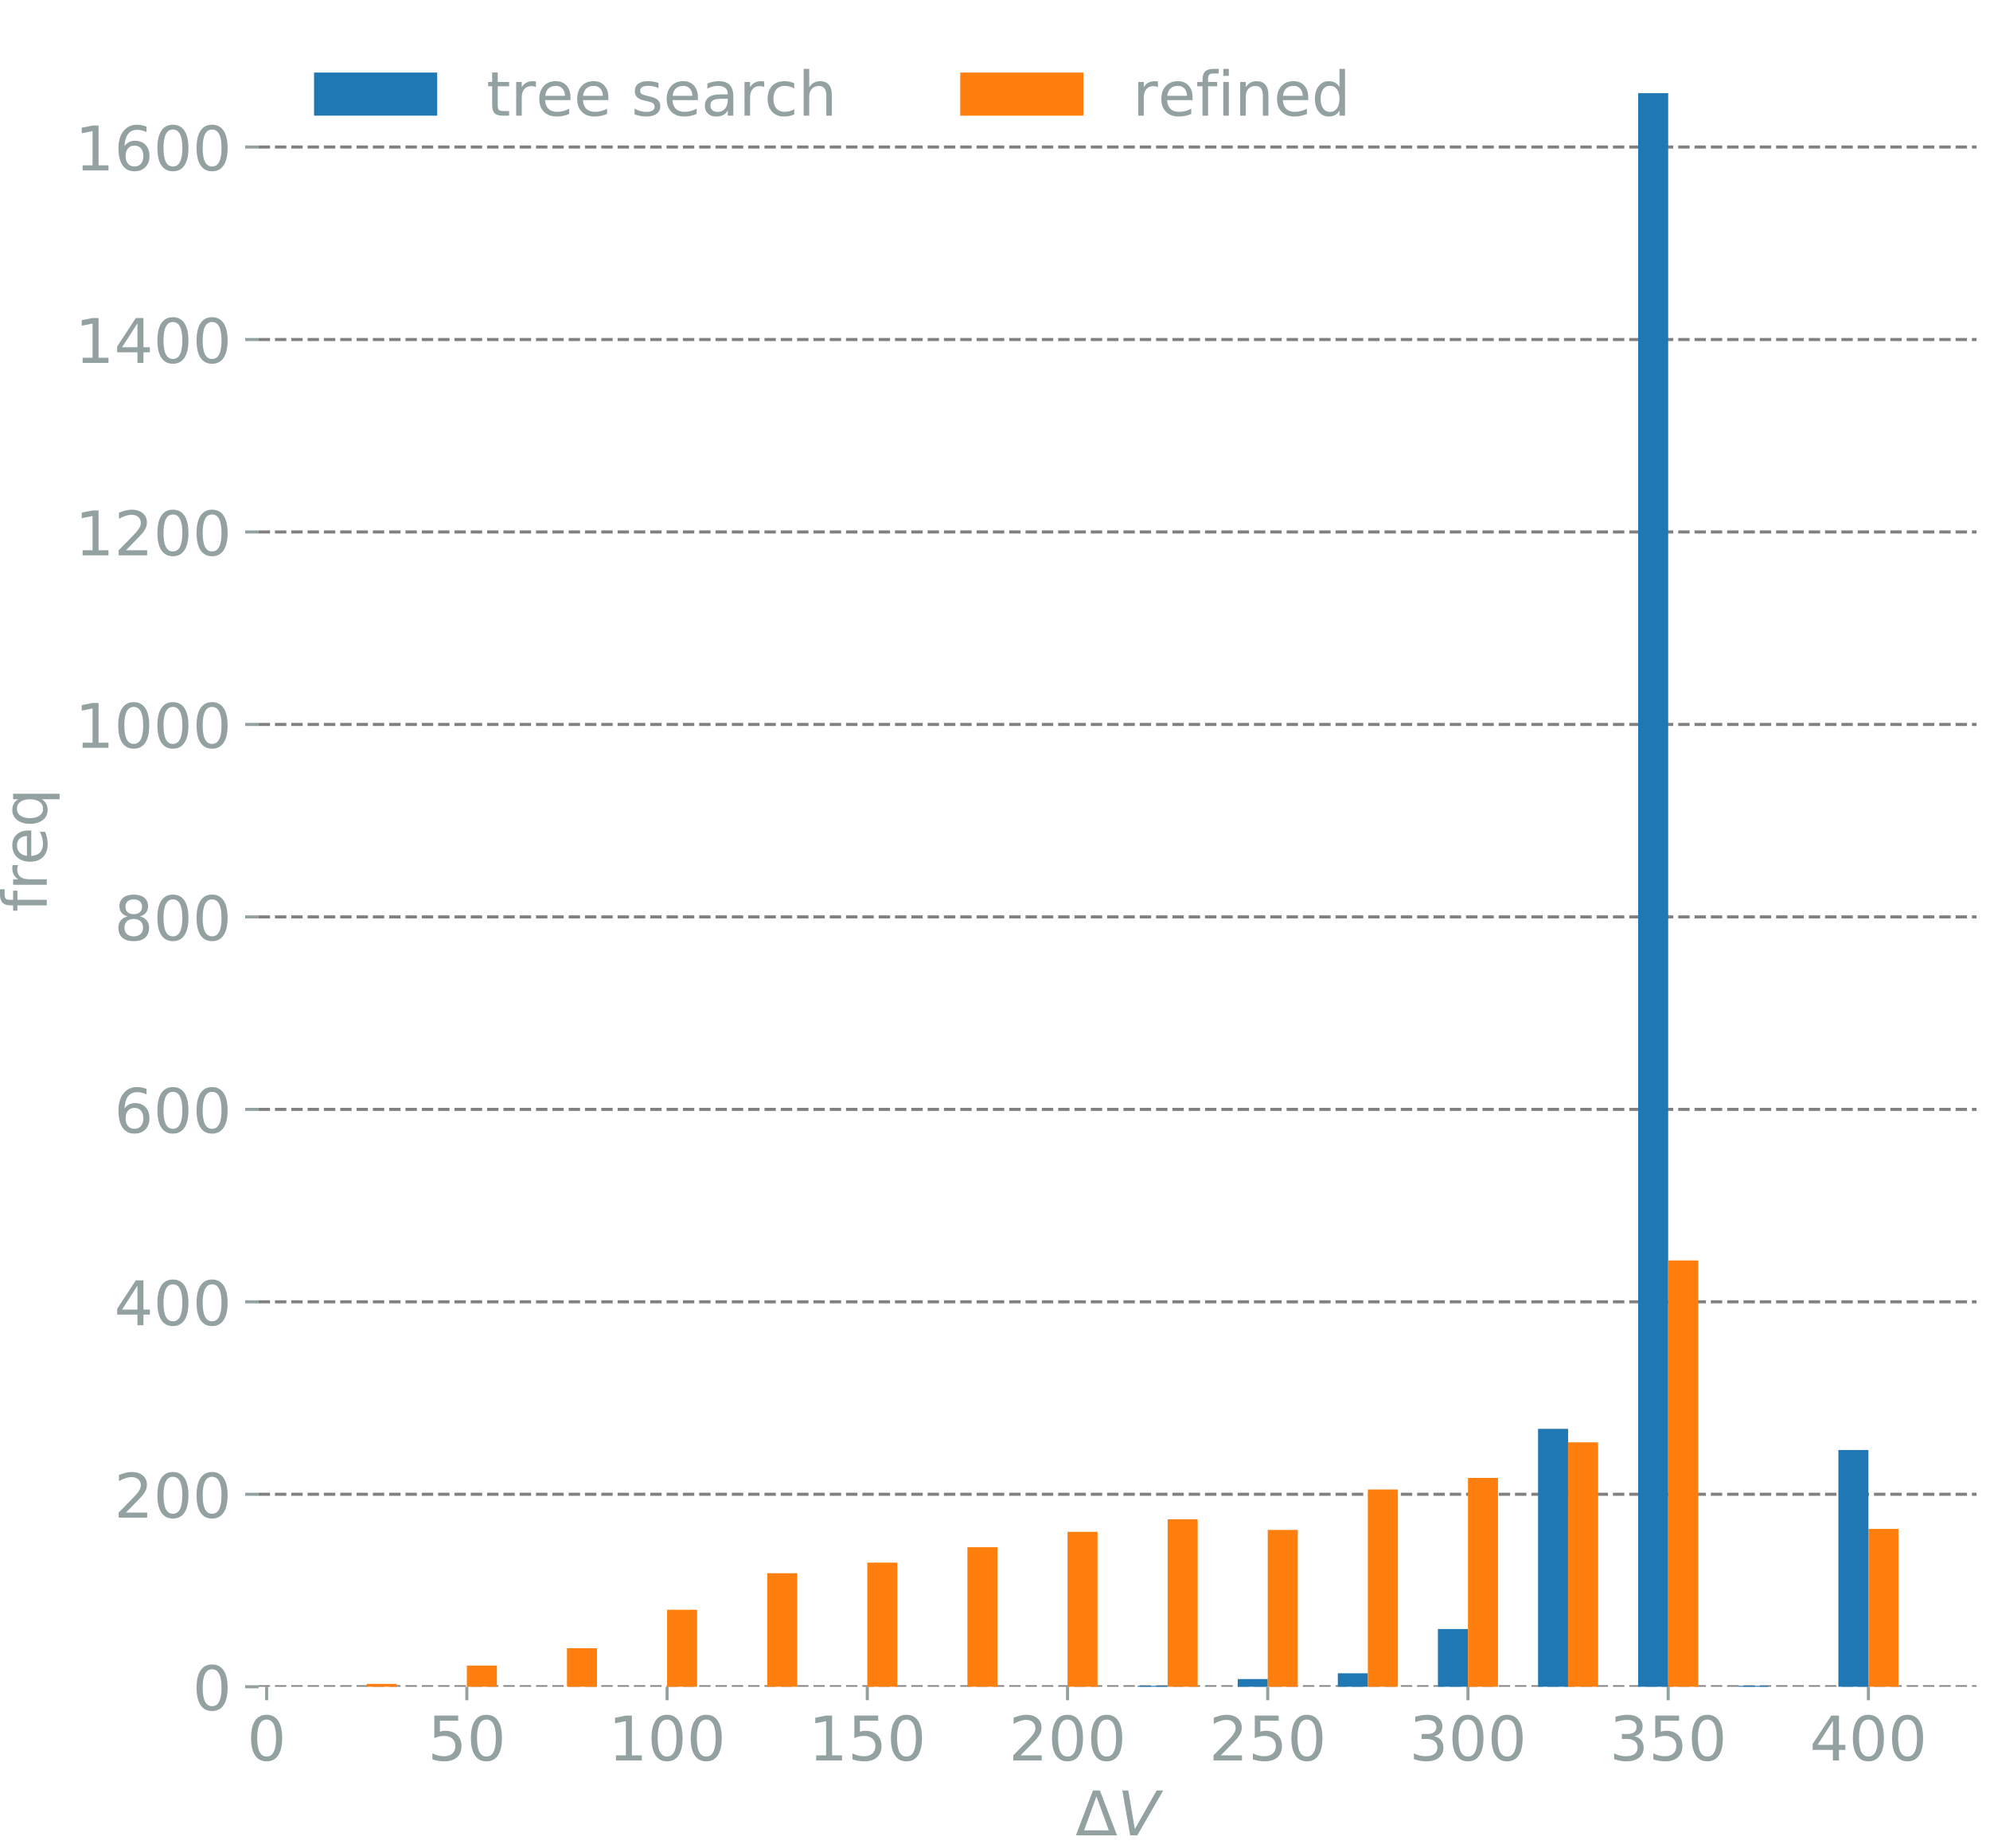 <?xml version="1.0" encoding="utf-8" standalone="no"?>
<!DOCTYPE svg PUBLIC "-//W3C//DTD SVG 1.1//EN"
  "http://www.w3.org/Graphics/SVG/1.1/DTD/svg11.dtd">
<!-- Created with matplotlib (https://matplotlib.org/) -->
<svg height="480.35pt" version="1.1" viewBox="0 0 517.105 480.35" width="517.105pt" xmlns="http://www.w3.org/2000/svg" xmlns:xlink="http://www.w3.org/1999/xlink">
 <defs>
  <style type="text/css">
*{stroke-linecap:butt;stroke-linejoin:round;}
  </style>
 </defs>
 <g id="figure_1">
  <g id="patch_1">
   <path d="M 0 480.35 
L 517.105 480.35 
L 517.105 0 
L 0 0 
z
" style="fill:none;"/>
  </g>
  <g id="axes_1">
   <g id="matplotlib.axis_1">
    <g id="xtick_1">
     <g id="line2d_1">
      <defs>
       <path d="M 0 0 
L 0 3.5 
" id="m90fa696dc5" style="stroke:#93a1a1;stroke-width:0.8;"/>
      </defs>
      <g>
       <use style="fill:#93a1a1;stroke:#93a1a1;stroke-width:0.8;" x="69.286" xlink:href="#m90fa696dc5" y="438.38"/>
      </g>
     </g>
     <g id="text_1">
      <!-- 0 -->
      <defs>
       <path d="M 31.781 66.406 
Q 24.172 66.406 20.328 58.906 
Q 16.5 51.422 16.5 36.375 
Q 16.5 21.391 20.328 13.891 
Q 24.172 6.391 31.781 6.391 
Q 39.453 6.391 43.281 13.891 
Q 47.125 21.391 47.125 36.375 
Q 47.125 51.422 43.281 58.906 
Q 39.453 66.406 31.781 66.406 
z
M 31.781 74.219 
Q 44.047 74.219 50.516 64.516 
Q 56.984 54.828 56.984 36.375 
Q 56.984 17.969 50.516 8.266 
Q 44.047 -1.422 31.781 -1.422 
Q 19.531 -1.422 13.062 8.266 
Q 6.594 17.969 6.594 36.375 
Q 6.594 54.828 13.062 64.516 
Q 19.531 74.219 31.781 74.219 
z
" id="DejaVuSans-48"/>
      </defs>
      <g style="fill:#93a1a1;" transform="translate(64.196 457.538)scale(0.16 -0.16)">
       <use xlink:href="#DejaVuSans-48"/>
      </g>
     </g>
    </g>
    <g id="xtick_2">
     <g id="line2d_2">
      <g>
       <use style="fill:#93a1a1;stroke:#93a1a1;stroke-width:0.8;" x="121.314" xlink:href="#m90fa696dc5" y="438.38"/>
      </g>
     </g>
     <g id="text_2">
      <!-- 50 -->
      <defs>
       <path d="M 10.797 72.906 
L 49.516 72.906 
L 49.516 64.594 
L 19.828 64.594 
L 19.828 46.734 
Q 21.969 47.469 24.109 47.828 
Q 26.266 48.188 28.422 48.188 
Q 40.625 48.188 47.75 41.5 
Q 54.891 34.812 54.891 23.391 
Q 54.891 11.625 47.562 5.094 
Q 40.234 -1.422 26.906 -1.422 
Q 22.312 -1.422 17.547 -0.641 
Q 12.797 0.141 7.719 1.703 
L 7.719 11.625 
Q 12.109 9.234 16.797 8.062 
Q 21.484 6.891 26.703 6.891 
Q 35.156 6.891 40.078 11.328 
Q 45.016 15.766 45.016 23.391 
Q 45.016 31 40.078 35.438 
Q 35.156 39.891 26.703 39.891 
Q 22.75 39.891 18.812 39.016 
Q 14.891 38.141 10.797 36.281 
z
" id="DejaVuSans-53"/>
      </defs>
      <g style="fill:#93a1a1;" transform="translate(111.134 457.538)scale(0.16 -0.16)">
       <use xlink:href="#DejaVuSans-53"/>
       <use x="63.623" xlink:href="#DejaVuSans-48"/>
      </g>
     </g>
    </g>
    <g id="xtick_3">
     <g id="line2d_3">
      <g>
       <use style="fill:#93a1a1;stroke:#93a1a1;stroke-width:0.8;" x="173.342" xlink:href="#m90fa696dc5" y="438.38"/>
      </g>
     </g>
     <g id="text_3">
      <!-- 100 -->
      <defs>
       <path d="M 12.406 8.297 
L 28.516 8.297 
L 28.516 63.922 
L 10.984 60.406 
L 10.984 69.391 
L 28.422 72.906 
L 38.281 72.906 
L 38.281 8.297 
L 54.391 8.297 
L 54.391 0 
L 12.406 0 
z
" id="DejaVuSans-49"/>
      </defs>
      <g style="fill:#93a1a1;" transform="translate(158.072 457.538)scale(0.16 -0.16)">
       <use xlink:href="#DejaVuSans-49"/>
       <use x="63.623" xlink:href="#DejaVuSans-48"/>
       <use x="127.246" xlink:href="#DejaVuSans-48"/>
      </g>
     </g>
    </g>
    <g id="xtick_4">
     <g id="line2d_4">
      <g>
       <use style="fill:#93a1a1;stroke:#93a1a1;stroke-width:0.8;" x="225.37" xlink:href="#m90fa696dc5" y="438.38"/>
      </g>
     </g>
     <g id="text_4">
      <!-- 150 -->
      <g style="fill:#93a1a1;" transform="translate(210.1 457.538)scale(0.16 -0.16)">
       <use xlink:href="#DejaVuSans-49"/>
       <use x="63.623" xlink:href="#DejaVuSans-53"/>
       <use x="127.246" xlink:href="#DejaVuSans-48"/>
      </g>
     </g>
    </g>
    <g id="xtick_5">
     <g id="line2d_5">
      <g>
       <use style="fill:#93a1a1;stroke:#93a1a1;stroke-width:0.8;" x="277.398" xlink:href="#m90fa696dc5" y="438.38"/>
      </g>
     </g>
     <g id="text_5">
      <!-- 200 -->
      <defs>
       <path d="M 19.188 8.297 
L 53.609 8.297 
L 53.609 0 
L 7.328 0 
L 7.328 8.297 
Q 12.938 14.109 22.625 23.891 
Q 32.328 33.688 34.812 36.531 
Q 39.547 41.844 41.422 45.531 
Q 43.312 49.219 43.312 52.781 
Q 43.312 58.594 39.234 62.25 
Q 35.156 65.922 28.609 65.922 
Q 23.969 65.922 18.812 64.312 
Q 13.672 62.703 7.812 59.422 
L 7.812 69.391 
Q 13.766 71.781 18.938 73 
Q 24.125 74.219 28.422 74.219 
Q 39.75 74.219 46.484 68.547 
Q 53.219 62.891 53.219 53.422 
Q 53.219 48.922 51.531 44.891 
Q 49.859 40.875 45.406 35.406 
Q 44.188 33.984 37.641 27.219 
Q 31.109 20.453 19.188 8.297 
z
" id="DejaVuSans-50"/>
      </defs>
      <g style="fill:#93a1a1;" transform="translate(262.128 457.538)scale(0.16 -0.16)">
       <use xlink:href="#DejaVuSans-50"/>
       <use x="63.623" xlink:href="#DejaVuSans-48"/>
       <use x="127.246" xlink:href="#DejaVuSans-48"/>
      </g>
     </g>
    </g>
    <g id="xtick_6">
     <g id="line2d_6">
      <g>
       <use style="fill:#93a1a1;stroke:#93a1a1;stroke-width:0.8;" x="329.426" xlink:href="#m90fa696dc5" y="438.38"/>
      </g>
     </g>
     <g id="text_6">
      <!-- 250 -->
      <g style="fill:#93a1a1;" transform="translate(314.156 457.538)scale(0.16 -0.16)">
       <use xlink:href="#DejaVuSans-50"/>
       <use x="63.623" xlink:href="#DejaVuSans-53"/>
       <use x="127.246" xlink:href="#DejaVuSans-48"/>
      </g>
     </g>
    </g>
    <g id="xtick_7">
     <g id="line2d_7">
      <g>
       <use style="fill:#93a1a1;stroke:#93a1a1;stroke-width:0.8;" x="381.454" xlink:href="#m90fa696dc5" y="438.38"/>
      </g>
     </g>
     <g id="text_7">
      <!-- 300 -->
      <defs>
       <path d="M 40.578 39.312 
Q 47.656 37.797 51.625 33 
Q 55.609 28.219 55.609 21.188 
Q 55.609 10.406 48.188 4.484 
Q 40.766 -1.422 27.094 -1.422 
Q 22.516 -1.422 17.656 -0.516 
Q 12.797 0.391 7.625 2.203 
L 7.625 11.719 
Q 11.719 9.328 16.594 8.109 
Q 21.484 6.891 26.812 6.891 
Q 36.078 6.891 40.938 10.547 
Q 45.797 14.203 45.797 21.188 
Q 45.797 27.641 41.281 31.266 
Q 36.766 34.906 28.719 34.906 
L 20.219 34.906 
L 20.219 43.016 
L 29.109 43.016 
Q 36.375 43.016 40.234 45.922 
Q 44.094 48.828 44.094 54.297 
Q 44.094 59.906 40.109 62.906 
Q 36.141 65.922 28.719 65.922 
Q 24.656 65.922 20.016 65.031 
Q 15.375 64.156 9.812 62.312 
L 9.812 71.094 
Q 15.438 72.656 20.344 73.438 
Q 25.25 74.219 29.594 74.219 
Q 40.828 74.219 47.359 69.109 
Q 53.906 64.016 53.906 55.328 
Q 53.906 49.266 50.438 45.094 
Q 46.969 40.922 40.578 39.312 
z
" id="DejaVuSans-51"/>
      </defs>
      <g style="fill:#93a1a1;" transform="translate(366.184 457.538)scale(0.16 -0.16)">
       <use xlink:href="#DejaVuSans-51"/>
       <use x="63.623" xlink:href="#DejaVuSans-48"/>
       <use x="127.246" xlink:href="#DejaVuSans-48"/>
      </g>
     </g>
    </g>
    <g id="xtick_8">
     <g id="line2d_8">
      <g>
       <use style="fill:#93a1a1;stroke:#93a1a1;stroke-width:0.8;" x="433.482" xlink:href="#m90fa696dc5" y="438.38"/>
      </g>
     </g>
     <g id="text_8">
      <!-- 350 -->
      <g style="fill:#93a1a1;" transform="translate(418.212 457.538)scale(0.16 -0.16)">
       <use xlink:href="#DejaVuSans-51"/>
       <use x="63.623" xlink:href="#DejaVuSans-53"/>
       <use x="127.246" xlink:href="#DejaVuSans-48"/>
      </g>
     </g>
    </g>
    <g id="xtick_9">
     <g id="line2d_9">
      <g>
       <use style="fill:#93a1a1;stroke:#93a1a1;stroke-width:0.8;" x="485.51" xlink:href="#m90fa696dc5" y="438.38"/>
      </g>
     </g>
     <g id="text_9">
      <!-- 400 -->
      <defs>
       <path d="M 37.797 64.312 
L 12.891 25.391 
L 37.797 25.391 
z
M 35.203 72.906 
L 47.609 72.906 
L 47.609 25.391 
L 58.016 25.391 
L 58.016 17.188 
L 47.609 17.188 
L 47.609 0 
L 37.797 0 
L 37.797 17.188 
L 4.891 17.188 
L 4.891 26.703 
z
" id="DejaVuSans-52"/>
      </defs>
      <g style="fill:#93a1a1;" transform="translate(470.24 457.538)scale(0.16 -0.16)">
       <use xlink:href="#DejaVuSans-52"/>
       <use x="63.623" xlink:href="#DejaVuSans-48"/>
       <use x="127.246" xlink:href="#DejaVuSans-48"/>
      </g>
     </g>
    </g>
    <g id="text_10">
     <!-- $\Delta V$ -->
     <defs>
      <path d="M 34.188 63.188 
L 14.156 8.203 
L 54.25 8.203 
z
M 0.781 0 
L 28.609 72.906 
L 39.797 72.906 
L 67.578 0 
z
" id="DejaVuSans-916"/>
      <path d="M 20.609 0 
L 7.812 72.906 
L 17.484 72.906 
L 28.078 10.203 
L 63.484 72.906 
L 74.219 72.906 
L 32.078 0 
z
" id="DejaVuSans-Oblique-86"/>
     </defs>
     <g style="fill:#93a1a1;" transform="translate(279.445 477.022)scale(0.16 -0.16)">
      <use transform="translate(0 0.094)" xlink:href="#DejaVuSans-916"/>
      <use transform="translate(68.408 0.094)" xlink:href="#DejaVuSans-Oblique-86"/>
     </g>
    </g>
   </g>
   <g id="matplotlib.axis_2">
    <g id="ytick_1">
     <g id="line2d_10">
      <path clip-path="url(#padac970539)" d="M 67.205 438.38 
L 513.605 438.38 
" style="fill:none;stroke:#808080;stroke-dasharray:2.96,1.28;stroke-dashoffset:0;stroke-width:0.8;"/>
     </g>
     <g id="line2d_11">
      <defs>
       <path d="M 0 0 
L -3.5 0 
" id="ma0bb62e997" style="stroke:#93a1a1;stroke-width:0.8;"/>
      </defs>
      <g>
       <use style="fill:#93a1a1;stroke:#93a1a1;stroke-width:0.8;" x="67.205" xlink:href="#ma0bb62e997" y="438.38"/>
      </g>
     </g>
     <g id="text_11">
      <!-- 0 -->
      <g style="fill:#93a1a1;" transform="translate(50.025 444.459)scale(0.16 -0.16)">
       <use xlink:href="#DejaVuSans-48"/>
      </g>
     </g>
    </g>
    <g id="ytick_2">
     <g id="line2d_12">
      <path clip-path="url(#padac970539)" d="M 67.205 388.359 
L 513.605 388.359 
" style="fill:none;stroke:#808080;stroke-dasharray:2.96,1.28;stroke-dashoffset:0;stroke-width:0.8;"/>
     </g>
     <g id="line2d_13">
      <g>
       <use style="fill:#93a1a1;stroke:#93a1a1;stroke-width:0.8;" x="67.205" xlink:href="#ma0bb62e997" y="388.359"/>
      </g>
     </g>
     <g id="text_12">
      <!-- 200 -->
      <g style="fill:#93a1a1;" transform="translate(29.665 394.438)scale(0.16 -0.16)">
       <use xlink:href="#DejaVuSans-50"/>
       <use x="63.623" xlink:href="#DejaVuSans-48"/>
       <use x="127.246" xlink:href="#DejaVuSans-48"/>
      </g>
     </g>
    </g>
    <g id="ytick_3">
     <g id="line2d_14">
      <path clip-path="url(#padac970539)" d="M 67.205 338.339 
L 513.605 338.339 
" style="fill:none;stroke:#808080;stroke-dasharray:2.96,1.28;stroke-dashoffset:0;stroke-width:0.8;"/>
     </g>
     <g id="line2d_15">
      <g>
       <use style="fill:#93a1a1;stroke:#93a1a1;stroke-width:0.8;" x="67.205" xlink:href="#ma0bb62e997" y="338.339"/>
      </g>
     </g>
     <g id="text_13">
      <!-- 400 -->
      <g style="fill:#93a1a1;" transform="translate(29.665 344.417)scale(0.16 -0.16)">
       <use xlink:href="#DejaVuSans-52"/>
       <use x="63.623" xlink:href="#DejaVuSans-48"/>
       <use x="127.246" xlink:href="#DejaVuSans-48"/>
      </g>
     </g>
    </g>
    <g id="ytick_4">
     <g id="line2d_16">
      <path clip-path="url(#padac970539)" d="M 67.205 288.318 
L 513.605 288.318 
" style="fill:none;stroke:#808080;stroke-dasharray:2.96,1.28;stroke-dashoffset:0;stroke-width:0.8;"/>
     </g>
     <g id="line2d_17">
      <g>
       <use style="fill:#93a1a1;stroke:#93a1a1;stroke-width:0.8;" x="67.205" xlink:href="#ma0bb62e997" y="288.318"/>
      </g>
     </g>
     <g id="text_14">
      <!-- 600 -->
      <defs>
       <path d="M 33.016 40.375 
Q 26.375 40.375 22.484 35.828 
Q 18.609 31.297 18.609 23.391 
Q 18.609 15.531 22.484 10.953 
Q 26.375 6.391 33.016 6.391 
Q 39.656 6.391 43.531 10.953 
Q 47.406 15.531 47.406 23.391 
Q 47.406 31.297 43.531 35.828 
Q 39.656 40.375 33.016 40.375 
z
M 52.594 71.297 
L 52.594 62.312 
Q 48.875 64.062 45.094 64.984 
Q 41.312 65.922 37.594 65.922 
Q 27.828 65.922 22.672 59.328 
Q 17.531 52.734 16.797 39.406 
Q 19.672 43.656 24.016 45.922 
Q 28.375 48.188 33.594 48.188 
Q 44.578 48.188 50.953 41.516 
Q 57.328 34.859 57.328 23.391 
Q 57.328 12.156 50.688 5.359 
Q 44.047 -1.422 33.016 -1.422 
Q 20.359 -1.422 13.672 8.266 
Q 6.984 17.969 6.984 36.375 
Q 6.984 53.656 15.188 63.938 
Q 23.391 74.219 37.203 74.219 
Q 40.922 74.219 44.703 73.484 
Q 48.484 72.75 52.594 71.297 
z
" id="DejaVuSans-54"/>
      </defs>
      <g style="fill:#93a1a1;" transform="translate(29.665 294.397)scale(0.16 -0.16)">
       <use xlink:href="#DejaVuSans-54"/>
       <use x="63.623" xlink:href="#DejaVuSans-48"/>
       <use x="127.246" xlink:href="#DejaVuSans-48"/>
      </g>
     </g>
    </g>
    <g id="ytick_5">
     <g id="line2d_18">
      <path clip-path="url(#padac970539)" d="M 67.205 238.297 
L 513.605 238.297 
" style="fill:none;stroke:#808080;stroke-dasharray:2.96,1.28;stroke-dashoffset:0;stroke-width:0.8;"/>
     </g>
     <g id="line2d_19">
      <g>
       <use style="fill:#93a1a1;stroke:#93a1a1;stroke-width:0.8;" x="67.205" xlink:href="#ma0bb62e997" y="238.297"/>
      </g>
     </g>
     <g id="text_15">
      <!-- 800 -->
      <defs>
       <path d="M 31.781 34.625 
Q 24.75 34.625 20.719 30.859 
Q 16.703 27.094 16.703 20.516 
Q 16.703 13.922 20.719 10.156 
Q 24.75 6.391 31.781 6.391 
Q 38.812 6.391 42.859 10.172 
Q 46.922 13.969 46.922 20.516 
Q 46.922 27.094 42.891 30.859 
Q 38.875 34.625 31.781 34.625 
z
M 21.922 38.812 
Q 15.578 40.375 12.031 44.719 
Q 8.5 49.078 8.5 55.328 
Q 8.5 64.062 14.719 69.141 
Q 20.953 74.219 31.781 74.219 
Q 42.672 74.219 48.875 69.141 
Q 55.078 64.062 55.078 55.328 
Q 55.078 49.078 51.531 44.719 
Q 48 40.375 41.703 38.812 
Q 48.828 37.156 52.797 32.312 
Q 56.781 27.484 56.781 20.516 
Q 56.781 9.906 50.312 4.234 
Q 43.844 -1.422 31.781 -1.422 
Q 19.734 -1.422 13.25 4.234 
Q 6.781 9.906 6.781 20.516 
Q 6.781 27.484 10.781 32.312 
Q 14.797 37.156 21.922 38.812 
z
M 18.312 54.391 
Q 18.312 48.734 21.844 45.562 
Q 25.391 42.391 31.781 42.391 
Q 38.141 42.391 41.719 45.562 
Q 45.312 48.734 45.312 54.391 
Q 45.312 60.062 41.719 63.234 
Q 38.141 66.406 31.781 66.406 
Q 25.391 66.406 21.844 63.234 
Q 18.312 60.062 18.312 54.391 
z
" id="DejaVuSans-56"/>
      </defs>
      <g style="fill:#93a1a1;" transform="translate(29.665 244.376)scale(0.16 -0.16)">
       <use xlink:href="#DejaVuSans-56"/>
       <use x="63.623" xlink:href="#DejaVuSans-48"/>
       <use x="127.246" xlink:href="#DejaVuSans-48"/>
      </g>
     </g>
    </g>
    <g id="ytick_6">
     <g id="line2d_20">
      <path clip-path="url(#padac970539)" d="M 67.205 188.276 
L 513.605 188.276 
" style="fill:none;stroke:#808080;stroke-dasharray:2.96,1.28;stroke-dashoffset:0;stroke-width:0.8;"/>
     </g>
     <g id="line2d_21">
      <g>
       <use style="fill:#93a1a1;stroke:#93a1a1;stroke-width:0.8;" x="67.205" xlink:href="#ma0bb62e997" y="188.276"/>
      </g>
     </g>
     <g id="text_16">
      <!-- 1000 -->
      <g style="fill:#93a1a1;" transform="translate(19.485 194.355)scale(0.16 -0.16)">
       <use xlink:href="#DejaVuSans-49"/>
       <use x="63.623" xlink:href="#DejaVuSans-48"/>
       <use x="127.246" xlink:href="#DejaVuSans-48"/>
       <use x="190.869" xlink:href="#DejaVuSans-48"/>
      </g>
     </g>
    </g>
    <g id="ytick_7">
     <g id="line2d_22">
      <path clip-path="url(#padac970539)" d="M 67.205 138.256 
L 513.605 138.256 
" style="fill:none;stroke:#808080;stroke-dasharray:2.96,1.28;stroke-dashoffset:0;stroke-width:0.8;"/>
     </g>
     <g id="line2d_23">
      <g>
       <use style="fill:#93a1a1;stroke:#93a1a1;stroke-width:0.8;" x="67.205" xlink:href="#ma0bb62e997" y="138.256"/>
      </g>
     </g>
     <g id="text_17">
      <!-- 1200 -->
      <g style="fill:#93a1a1;" transform="translate(19.485 144.335)scale(0.16 -0.16)">
       <use xlink:href="#DejaVuSans-49"/>
       <use x="63.623" xlink:href="#DejaVuSans-50"/>
       <use x="127.246" xlink:href="#DejaVuSans-48"/>
       <use x="190.869" xlink:href="#DejaVuSans-48"/>
      </g>
     </g>
    </g>
    <g id="ytick_8">
     <g id="line2d_24">
      <path clip-path="url(#padac970539)" d="M 67.205 88.235 
L 513.605 88.235 
" style="fill:none;stroke:#808080;stroke-dasharray:2.96,1.28;stroke-dashoffset:0;stroke-width:0.8;"/>
     </g>
     <g id="line2d_25">
      <g>
       <use style="fill:#93a1a1;stroke:#93a1a1;stroke-width:0.8;" x="67.205" xlink:href="#ma0bb62e997" y="88.235"/>
      </g>
     </g>
     <g id="text_18">
      <!-- 1400 -->
      <g style="fill:#93a1a1;" transform="translate(19.485 94.314)scale(0.16 -0.16)">
       <use xlink:href="#DejaVuSans-49"/>
       <use x="63.623" xlink:href="#DejaVuSans-52"/>
       <use x="127.246" xlink:href="#DejaVuSans-48"/>
       <use x="190.869" xlink:href="#DejaVuSans-48"/>
      </g>
     </g>
    </g>
    <g id="ytick_9">
     <g id="line2d_26">
      <path clip-path="url(#padac970539)" d="M 67.205 38.214 
L 513.605 38.214 
" style="fill:none;stroke:#808080;stroke-dasharray:2.96,1.28;stroke-dashoffset:0;stroke-width:0.8;"/>
     </g>
     <g id="line2d_27">
      <g>
       <use style="fill:#93a1a1;stroke:#93a1a1;stroke-width:0.8;" x="67.205" xlink:href="#ma0bb62e997" y="38.214"/>
      </g>
     </g>
     <g id="text_19">
      <!-- 1600 -->
      <g style="fill:#93a1a1;" transform="translate(19.485 44.293)scale(0.16 -0.16)">
       <use xlink:href="#DejaVuSans-49"/>
       <use x="63.623" xlink:href="#DejaVuSans-54"/>
       <use x="127.246" xlink:href="#DejaVuSans-48"/>
       <use x="190.869" xlink:href="#DejaVuSans-48"/>
      </g>
     </g>
    </g>
    <g id="text_20">
     <!-- freq -->
     <defs>
      <path d="M 37.109 75.984 
L 37.109 68.5 
L 28.516 68.5 
Q 23.688 68.5 21.797 66.547 
Q 19.922 64.594 19.922 59.516 
L 19.922 54.688 
L 34.719 54.688 
L 34.719 47.703 
L 19.922 47.703 
L 19.922 0 
L 10.891 0 
L 10.891 47.703 
L 2.297 47.703 
L 2.297 54.688 
L 10.891 54.688 
L 10.891 58.5 
Q 10.891 67.625 15.141 71.797 
Q 19.391 75.984 28.609 75.984 
z
" id="DejaVuSans-102"/>
      <path d="M 41.109 46.297 
Q 39.594 47.172 37.812 47.578 
Q 36.031 48 33.891 48 
Q 26.266 48 22.188 43.047 
Q 18.109 38.094 18.109 28.812 
L 18.109 0 
L 9.078 0 
L 9.078 54.688 
L 18.109 54.688 
L 18.109 46.188 
Q 20.953 51.172 25.484 53.578 
Q 30.031 56 36.531 56 
Q 37.453 56 38.578 55.875 
Q 39.703 55.766 41.062 55.516 
z
" id="DejaVuSans-114"/>
      <path d="M 56.203 29.594 
L 56.203 25.203 
L 14.891 25.203 
Q 15.484 15.922 20.484 11.062 
Q 25.484 6.203 34.422 6.203 
Q 39.594 6.203 44.453 7.469 
Q 49.312 8.734 54.109 11.281 
L 54.109 2.781 
Q 49.266 0.734 44.188 -0.344 
Q 39.109 -1.422 33.891 -1.422 
Q 20.797 -1.422 13.156 6.188 
Q 5.516 13.812 5.516 26.812 
Q 5.516 40.234 12.766 48.109 
Q 20.016 56 32.328 56 
Q 43.359 56 49.781 48.891 
Q 56.203 41.797 56.203 29.594 
z
M 47.219 32.234 
Q 47.125 39.594 43.094 43.984 
Q 39.062 48.391 32.422 48.391 
Q 24.906 48.391 20.391 44.141 
Q 15.875 39.891 15.188 32.172 
z
" id="DejaVuSans-101"/>
      <path d="M 14.797 27.297 
Q 14.797 17.391 18.875 11.75 
Q 22.953 6.109 30.078 6.109 
Q 37.203 6.109 41.297 11.75 
Q 45.406 17.391 45.406 27.297 
Q 45.406 37.203 41.297 42.844 
Q 37.203 48.484 30.078 48.484 
Q 22.953 48.484 18.875 42.844 
Q 14.797 37.203 14.797 27.297 
z
M 45.406 8.203 
Q 42.578 3.328 38.25 0.953 
Q 33.938 -1.422 27.875 -1.422 
Q 17.969 -1.422 11.734 6.484 
Q 5.516 14.406 5.516 27.297 
Q 5.516 40.188 11.734 48.094 
Q 17.969 56 27.875 56 
Q 33.938 56 38.25 53.625 
Q 42.578 51.266 45.406 46.391 
L 45.406 54.688 
L 54.391 54.688 
L 54.391 -20.797 
L 45.406 -20.797 
z
" id="DejaVuSans-113"/>
     </defs>
     <g style="fill:#93a1a1;" transform="translate(12.158 237.044)rotate(-90)scale(0.16 -0.16)">
      <use xlink:href="#DejaVuSans-102"/>
      <use x="35.205" xlink:href="#DejaVuSans-114"/>
      <use x="76.287" xlink:href="#DejaVuSans-101"/>
      <use x="137.811" xlink:href="#DejaVuSans-113"/>
     </g>
    </g>
   </g>
   <g id="patch_2">
    <path clip-path="url(#padac970539)" d="M 87.496 438.38 
L 95.3 438.38 
L 95.3 438.38 
L 87.496 438.38 
z
" style="fill:#1f77b4;"/>
   </g>
   <g id="patch_3">
    <path clip-path="url(#padac970539)" d="M 113.51 438.38 
L 121.314 438.38 
L 121.314 438.38 
L 113.51 438.38 
z
" style="fill:#1f77b4;"/>
   </g>
   <g id="patch_4">
    <path clip-path="url(#padac970539)" d="M 139.524 438.38 
L 147.328 438.38 
L 147.328 438.38 
L 139.524 438.38 
z
" style="fill:#1f77b4;"/>
   </g>
   <g id="patch_5">
    <path clip-path="url(#padac970539)" d="M 165.538 438.38 
L 173.342 438.38 
L 173.342 438.38 
L 165.538 438.38 
z
" style="fill:#1f77b4;"/>
   </g>
   <g id="patch_6">
    <path clip-path="url(#padac970539)" d="M 191.552 438.38 
L 199.356 438.38 
L 199.356 438.38 
L 191.552 438.38 
z
" style="fill:#1f77b4;"/>
   </g>
   <g id="patch_7">
    <path clip-path="url(#padac970539)" d="M 217.566 438.38 
L 225.37 438.38 
L 225.37 438.38 
L 217.566 438.38 
z
" style="fill:#1f77b4;"/>
   </g>
   <g id="patch_8">
    <path clip-path="url(#padac970539)" d="M 243.58 438.38 
L 251.384 438.38 
L 251.384 438.38 
L 243.58 438.38 
z
" style="fill:#1f77b4;"/>
   </g>
   <g id="patch_9">
    <path clip-path="url(#padac970539)" d="M 269.594 438.38 
L 277.398 438.38 
L 277.398 438.38 
L 269.594 438.38 
z
" style="fill:#1f77b4;"/>
   </g>
   <g id="patch_10">
    <path clip-path="url(#padac970539)" d="M 295.608 438.38 
L 303.412 438.38 
L 303.412 438.13 
L 295.608 438.13 
z
" style="fill:#1f77b4;"/>
   </g>
   <g id="patch_11">
    <path clip-path="url(#padac970539)" d="M 321.622 438.38 
L 329.426 438.38 
L 329.426 436.379 
L 321.622 436.379 
z
" style="fill:#1f77b4;"/>
   </g>
   <g id="patch_12">
    <path clip-path="url(#padac970539)" d="M 347.636 438.38 
L 355.44 438.38 
L 355.44 434.879 
L 347.636 434.879 
z
" style="fill:#1f77b4;"/>
   </g>
   <g id="patch_13">
    <path clip-path="url(#padac970539)" d="M 373.65 438.38 
L 381.454 438.38 
L 381.454 423.374 
L 373.65 423.374 
z
" style="fill:#1f77b4;"/>
   </g>
   <g id="patch_14">
    <path clip-path="url(#padac970539)" d="M 399.664 438.38 
L 407.468 438.38 
L 407.468 371.352 
L 399.664 371.352 
z
" style="fill:#1f77b4;"/>
   </g>
   <g id="patch_15">
    <path clip-path="url(#padac970539)" d="M 425.678 438.38 
L 433.482 438.38 
L 433.482 24.209 
L 425.678 24.209 
z
" style="fill:#1f77b4;"/>
   </g>
   <g id="patch_16">
    <path clip-path="url(#padac970539)" d="M 451.692 438.38 
L 459.496 438.38 
L 459.496 438.13 
L 451.692 438.13 
z
" style="fill:#1f77b4;"/>
   </g>
   <g id="patch_17">
    <path clip-path="url(#padac970539)" d="M 477.706 438.38 
L 485.51 438.38 
L 485.51 376.855 
L 477.706 376.855 
z
" style="fill:#1f77b4;"/>
   </g>
   <g id="patch_18">
    <path clip-path="url(#padac970539)" d="M 95.3 438.38 
L 103.104 438.38 
L 103.104 437.63 
L 95.3 437.63 
z
" style="fill:#ff7f0e;"/>
   </g>
   <g id="patch_19">
    <path clip-path="url(#padac970539)" d="M 121.314 438.38 
L 129.118 438.38 
L 129.118 432.878 
L 121.314 432.878 
z
" style="fill:#ff7f0e;"/>
   </g>
   <g id="patch_20">
    <path clip-path="url(#padac970539)" d="M 147.328 438.38 
L 155.132 438.38 
L 155.132 428.376 
L 147.328 428.376 
z
" style="fill:#ff7f0e;"/>
   </g>
   <g id="patch_21">
    <path clip-path="url(#padac970539)" d="M 173.342 438.38 
L 181.146 438.38 
L 181.146 418.372 
L 173.342 418.372 
z
" style="fill:#ff7f0e;"/>
   </g>
   <g id="patch_22">
    <path clip-path="url(#padac970539)" d="M 199.356 438.38 
L 207.16 438.38 
L 207.16 408.868 
L 199.356 408.868 
z
" style="fill:#ff7f0e;"/>
   </g>
   <g id="patch_23">
    <path clip-path="url(#padac970539)" d="M 225.37 438.38 
L 233.174 438.38 
L 233.174 406.117 
L 225.37 406.117 
z
" style="fill:#ff7f0e;"/>
   </g>
   <g id="patch_24">
    <path clip-path="url(#padac970539)" d="M 251.384 438.38 
L 259.188 438.38 
L 259.188 402.115 
L 251.384 402.115 
z
" style="fill:#ff7f0e;"/>
   </g>
   <g id="patch_25">
    <path clip-path="url(#padac970539)" d="M 277.398 438.38 
L 285.202 438.38 
L 285.202 398.113 
L 277.398 398.113 
z
" style="fill:#ff7f0e;"/>
   </g>
   <g id="patch_26">
    <path clip-path="url(#padac970539)" d="M 303.412 438.38 
L 311.216 438.38 
L 311.216 394.862 
L 303.412 394.862 
z
" style="fill:#ff7f0e;"/>
   </g>
   <g id="patch_27">
    <path clip-path="url(#padac970539)" d="M 329.426 438.38 
L 337.23 438.38 
L 337.23 397.613 
L 329.426 397.613 
z
" style="fill:#ff7f0e;"/>
   </g>
   <g id="patch_28">
    <path clip-path="url(#padac970539)" d="M 355.44 438.38 
L 363.244 438.38 
L 363.244 387.109 
L 355.44 387.109 
z
" style="fill:#ff7f0e;"/>
   </g>
   <g id="patch_29">
    <path clip-path="url(#padac970539)" d="M 381.454 438.38 
L 389.258 438.38 
L 389.258 384.108 
L 381.454 384.108 
z
" style="fill:#ff7f0e;"/>
   </g>
   <g id="patch_30">
    <path clip-path="url(#padac970539)" d="M 407.468 438.38 
L 415.272 438.38 
L 415.272 374.854 
L 407.468 374.854 
z
" style="fill:#ff7f0e;"/>
   </g>
   <g id="patch_31">
    <path clip-path="url(#padac970539)" d="M 433.482 438.38 
L 441.286 438.38 
L 441.286 327.584 
L 433.482 327.584 
z
" style="fill:#ff7f0e;"/>
   </g>
   <g id="patch_32">
    <path clip-path="url(#padac970539)" d="M 459.496 438.38 
L 467.3 438.38 
L 467.3 438.38 
L 459.496 438.38 
z
" style="fill:#ff7f0e;"/>
   </g>
   <g id="patch_33">
    <path clip-path="url(#padac970539)" d="M 485.51 438.38 
L 493.314 438.38 
L 493.314 397.363 
L 485.51 397.363 
z
" style="fill:#ff7f0e;"/>
   </g>
   <g id="legend_1">
    <g id="patch_34">
     <path d="M 78.405 39.785 
L 354.158 39.785 
Q 357.358 39.785 357.358 36.585 
L 357.358 14.7 
Q 357.358 11.5 354.158 11.5 
L 78.405 11.5 
Q 75.205 11.5 75.205 14.7 
L 75.205 36.585 
Q 75.205 39.785 78.405 39.785 
z
" style="fill:none;opacity:0;"/>
    </g>
    <g id="patch_35">
     <path d="M 81.605 30.058 
L 113.605 30.058 
L 113.605 18.858 
L 81.605 18.858 
z
" style="fill:#1f77b4;"/>
    </g>
    <g id="text_21">
     <!-- tree search -->
     <defs>
      <path d="M 18.312 70.219 
L 18.312 54.688 
L 36.812 54.688 
L 36.812 47.703 
L 18.312 47.703 
L 18.312 18.016 
Q 18.312 11.328 20.141 9.422 
Q 21.969 7.516 27.594 7.516 
L 36.812 7.516 
L 36.812 0 
L 27.594 0 
Q 17.188 0 13.234 3.875 
Q 9.281 7.766 9.281 18.016 
L 9.281 47.703 
L 2.688 47.703 
L 2.688 54.688 
L 9.281 54.688 
L 9.281 70.219 
z
" id="DejaVuSans-116"/>
      <path id="DejaVuSans-32"/>
      <path d="M 44.281 53.078 
L 44.281 44.578 
Q 40.484 46.531 36.375 47.5 
Q 32.281 48.484 27.875 48.484 
Q 21.188 48.484 17.844 46.438 
Q 14.5 44.391 14.5 40.281 
Q 14.5 37.156 16.891 35.375 
Q 19.281 33.594 26.516 31.984 
L 29.594 31.297 
Q 39.156 29.25 43.188 25.516 
Q 47.219 21.781 47.219 15.094 
Q 47.219 7.469 41.188 3.016 
Q 35.156 -1.422 24.609 -1.422 
Q 20.219 -1.422 15.453 -0.562 
Q 10.688 0.297 5.422 2 
L 5.422 11.281 
Q 10.406 8.688 15.234 7.391 
Q 20.062 6.109 24.812 6.109 
Q 31.156 6.109 34.562 8.281 
Q 37.984 10.453 37.984 14.406 
Q 37.984 18.062 35.516 20.016 
Q 33.062 21.969 24.703 23.781 
L 21.578 24.516 
Q 13.234 26.266 9.516 29.906 
Q 5.812 33.547 5.812 39.891 
Q 5.812 47.609 11.281 51.797 
Q 16.75 56 26.812 56 
Q 31.781 56 36.172 55.266 
Q 40.578 54.547 44.281 53.078 
z
" id="DejaVuSans-115"/>
      <path d="M 34.281 27.484 
Q 23.391 27.484 19.188 25 
Q 14.984 22.516 14.984 16.5 
Q 14.984 11.719 18.141 8.906 
Q 21.297 6.109 26.703 6.109 
Q 34.188 6.109 38.703 11.406 
Q 43.219 16.703 43.219 25.484 
L 43.219 27.484 
z
M 52.203 31.203 
L 52.203 0 
L 43.219 0 
L 43.219 8.297 
Q 40.141 3.328 35.547 0.953 
Q 30.953 -1.422 24.312 -1.422 
Q 15.922 -1.422 10.953 3.297 
Q 6 8.016 6 15.922 
Q 6 25.141 12.172 29.828 
Q 18.359 34.516 30.609 34.516 
L 43.219 34.516 
L 43.219 35.406 
Q 43.219 41.609 39.141 45 
Q 35.062 48.391 27.688 48.391 
Q 23 48.391 18.547 47.266 
Q 14.109 46.141 10.016 43.891 
L 10.016 52.203 
Q 14.938 54.109 19.578 55.047 
Q 24.219 56 28.609 56 
Q 40.484 56 46.344 49.844 
Q 52.203 43.703 52.203 31.203 
z
" id="DejaVuSans-97"/>
      <path d="M 48.781 52.594 
L 48.781 44.188 
Q 44.969 46.297 41.141 47.344 
Q 37.312 48.391 33.406 48.391 
Q 24.656 48.391 19.812 42.844 
Q 14.984 37.312 14.984 27.297 
Q 14.984 17.281 19.812 11.734 
Q 24.656 6.203 33.406 6.203 
Q 37.312 6.203 41.141 7.25 
Q 44.969 8.297 48.781 10.406 
L 48.781 2.094 
Q 45.016 0.344 40.984 -0.531 
Q 36.969 -1.422 32.422 -1.422 
Q 20.062 -1.422 12.781 6.344 
Q 5.516 14.109 5.516 27.297 
Q 5.516 40.672 12.859 48.328 
Q 20.219 56 33.016 56 
Q 37.156 56 41.109 55.141 
Q 45.062 54.297 48.781 52.594 
z
" id="DejaVuSans-99"/>
      <path d="M 54.891 33.016 
L 54.891 0 
L 45.906 0 
L 45.906 32.719 
Q 45.906 40.484 42.875 44.328 
Q 39.844 48.188 33.797 48.188 
Q 26.516 48.188 22.312 43.547 
Q 18.109 38.922 18.109 30.906 
L 18.109 0 
L 9.078 0 
L 9.078 75.984 
L 18.109 75.984 
L 18.109 46.188 
Q 21.344 51.125 25.703 53.562 
Q 30.078 56 35.797 56 
Q 45.219 56 50.047 50.172 
Q 54.891 44.344 54.891 33.016 
z
" id="DejaVuSans-104"/>
     </defs>
     <g style="fill:#93a1a1;" transform="translate(126.405 30.058)scale(0.16 -0.16)">
      <use xlink:href="#DejaVuSans-116"/>
      <use x="39.209" xlink:href="#DejaVuSans-114"/>
      <use x="80.291" xlink:href="#DejaVuSans-101"/>
      <use x="141.814" xlink:href="#DejaVuSans-101"/>
      <use x="203.338" xlink:href="#DejaVuSans-32"/>
      <use x="235.125" xlink:href="#DejaVuSans-115"/>
      <use x="287.225" xlink:href="#DejaVuSans-101"/>
      <use x="348.748" xlink:href="#DejaVuSans-97"/>
      <use x="410.027" xlink:href="#DejaVuSans-114"/>
      <use x="451.109" xlink:href="#DejaVuSans-99"/>
      <use x="506.09" xlink:href="#DejaVuSans-104"/>
     </g>
    </g>
    <g id="patch_36">
     <path d="M 249.52 30.058 
L 281.52 30.058 
L 281.52 18.858 
L 249.52 18.858 
z
" style="fill:#ff7f0e;"/>
    </g>
    <g id="text_22">
     <!-- refined -->
     <defs>
      <path d="M 9.422 54.688 
L 18.406 54.688 
L 18.406 0 
L 9.422 0 
z
M 9.422 75.984 
L 18.406 75.984 
L 18.406 64.594 
L 9.422 64.594 
z
" id="DejaVuSans-105"/>
      <path d="M 54.891 33.016 
L 54.891 0 
L 45.906 0 
L 45.906 32.719 
Q 45.906 40.484 42.875 44.328 
Q 39.844 48.188 33.797 48.188 
Q 26.516 48.188 22.312 43.547 
Q 18.109 38.922 18.109 30.906 
L 18.109 0 
L 9.078 0 
L 9.078 54.688 
L 18.109 54.688 
L 18.109 46.188 
Q 21.344 51.125 25.703 53.562 
Q 30.078 56 35.797 56 
Q 45.219 56 50.047 50.172 
Q 54.891 44.344 54.891 33.016 
z
" id="DejaVuSans-110"/>
      <path d="M 45.406 46.391 
L 45.406 75.984 
L 54.391 75.984 
L 54.391 0 
L 45.406 0 
L 45.406 8.203 
Q 42.578 3.328 38.25 0.953 
Q 33.938 -1.422 27.875 -1.422 
Q 17.969 -1.422 11.734 6.484 
Q 5.516 14.406 5.516 27.297 
Q 5.516 40.188 11.734 48.094 
Q 17.969 56 27.875 56 
Q 33.938 56 38.25 53.625 
Q 42.578 51.266 45.406 46.391 
z
M 14.797 27.297 
Q 14.797 17.391 18.875 11.75 
Q 22.953 6.109 30.078 6.109 
Q 37.203 6.109 41.297 11.75 
Q 45.406 17.391 45.406 27.297 
Q 45.406 37.203 41.297 42.844 
Q 37.203 48.484 30.078 48.484 
Q 22.953 48.484 18.875 42.844 
Q 14.797 37.203 14.797 27.297 
z
" id="DejaVuSans-100"/>
     </defs>
     <g style="fill:#93a1a1;" transform="translate(294.32 30.058)scale(0.16 -0.16)">
      <use xlink:href="#DejaVuSans-114"/>
      <use x="41.082" xlink:href="#DejaVuSans-101"/>
      <use x="102.605" xlink:href="#DejaVuSans-102"/>
      <use x="137.811" xlink:href="#DejaVuSans-105"/>
      <use x="165.594" xlink:href="#DejaVuSans-110"/>
      <use x="228.973" xlink:href="#DejaVuSans-101"/>
      <use x="290.496" xlink:href="#DejaVuSans-100"/>
     </g>
    </g>
   </g>
  </g>
 </g>
 <defs>
  <clipPath id="padac970539">
   <rect height="434.88" width="446.4" x="67.205" y="3.5"/>
  </clipPath>
 </defs>
</svg>
